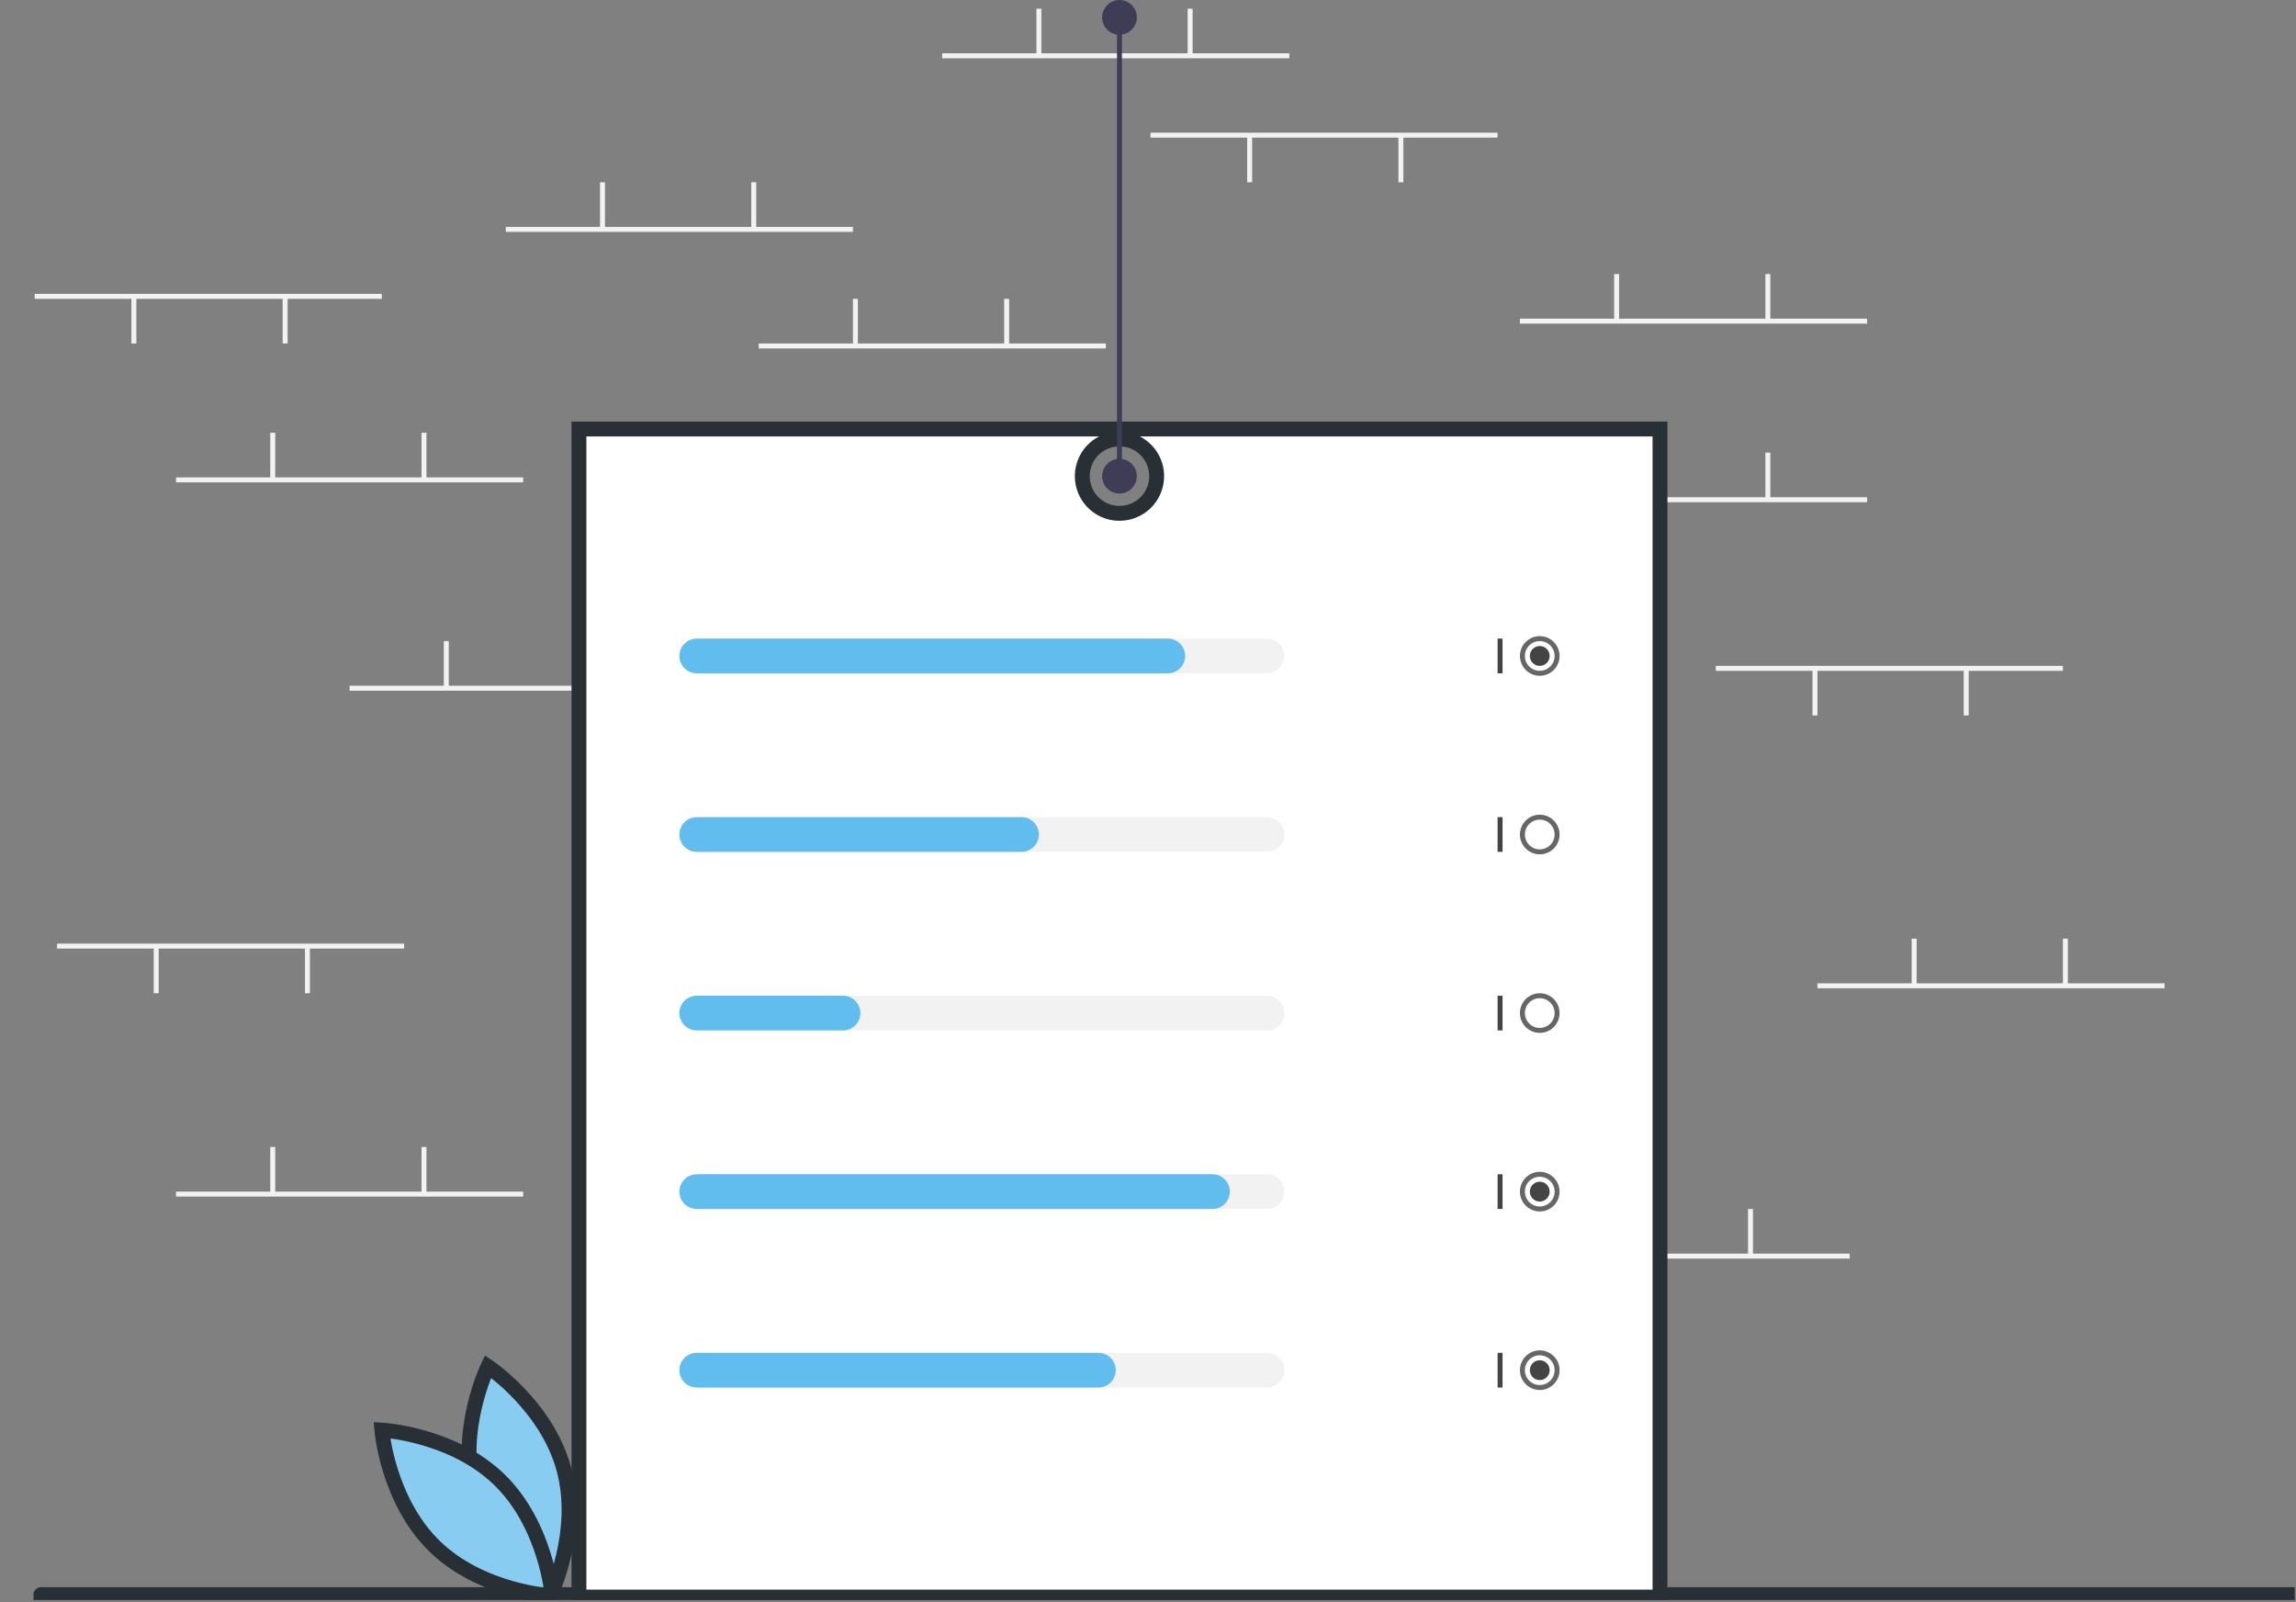 <svg width="926" height="646" viewBox="0 0 926 646" fill="none" xmlns="http://www.w3.org/2000/svg">
<rect x="0" y="0" width="926" height="646" fill="#808080" stroke="none"/>
<g id="percentages 1">
<g clip-path="url(#clip0)">
<g id="bricks">
<path id="Vector" d="M519.997 21.5H379.997V23.5H519.997V21.5Z" fill="#F2F2F2"/>
<path id="Vector_2" d="M419.997 3.5H417.997V22H419.997V3.5Z" fill="#F2F2F2"/>
<path id="Vector_3" d="M480.997 3.5H478.997V22H480.997V3.5Z" fill="#F2F2F2"/>
<path id="Vector_4" d="M745.997 505.5H605.997V507.5H745.997V505.5Z" fill="#F2F2F2"/>
<path id="Vector_5" d="M645.997 487.5H643.997V506H645.997V487.5Z" fill="#F2F2F2"/>
<path id="Vector_6" d="M706.997 487.5H704.997V506H706.997V487.5Z" fill="#F2F2F2"/>
<path id="Vector_7" d="M752.997 200.5H612.997V202.5H752.997V200.5Z" fill="#F2F2F2"/>
<path id="Vector_8" d="M652.997 182.5H650.997V201H652.997V182.5Z" fill="#F2F2F2"/>
<path id="Vector_9" d="M713.997 182.5H711.997V201H713.997V182.5Z" fill="#F2F2F2"/>
<path id="Vector_10" d="M752.997 128.5H612.997V130.5H752.997V128.5Z" fill="#F2F2F2"/>
<path id="Vector_11" d="M652.997 110.5H650.997V129H652.997V110.5Z" fill="#F2F2F2"/>
<path id="Vector_12" d="M713.997 110.5H711.997V129H713.997V110.5Z" fill="#F2F2F2"/>
<path id="Vector_13" d="M445.997 138.5H305.997V140.5H445.997V138.5Z" fill="#F2F2F2"/>
<path id="Vector_14" d="M345.997 120.5H343.997V139H345.997V120.5Z" fill="#F2F2F2"/>
<path id="Vector_15" d="M406.997 120.5H404.997V139H406.997V120.5Z" fill="#F2F2F2"/>
<path id="Vector_16" d="M343.997 91.5H203.997V93.5H343.997V91.5Z" fill="#F2F2F2"/>
<path id="Vector_17" d="M243.997 73.5H241.997V92H243.997V73.5Z" fill="#F2F2F2"/>
<path id="Vector_18" d="M304.997 73.5H302.997V92H304.997V73.5Z" fill="#F2F2F2"/>
<path id="Vector_19" d="M280.997 276.5H140.997V278.5H280.997V276.5Z" fill="#F2F2F2"/>
<path id="Vector_20" d="M180.997 258.5H178.997V277H180.997V258.5Z" fill="#F2F2F2"/>
<path id="Vector_21" d="M241.997 258.5H239.997V277H241.997V258.5Z" fill="#F2F2F2"/>
<path id="Vector_22" d="M210.997 480.5H70.997V482.5H210.997V480.5Z" fill="#F2F2F2"/>
<path id="Vector_23" d="M110.997 462.5H108.997V481H110.997V462.5Z" fill="#F2F2F2"/>
<path id="Vector_24" d="M171.997 462.5H169.997V481H171.997V462.5Z" fill="#F2F2F2"/>
<path id="Vector_25" d="M872.997 396.5H732.997V398.5H872.997V396.5Z" fill="#F2F2F2"/>
<path id="Vector_26" d="M772.997 378.5H770.997V397H772.997V378.5Z" fill="#F2F2F2"/>
<path id="Vector_27" d="M833.997 378.5H831.997V397H833.997V378.5Z" fill="#F2F2F2"/>
<path id="Vector_28" d="M831.997 268.5H691.997V270.5H831.997V268.5Z" fill="#F2F2F2"/>
<path id="Vector_29" d="M793.997 270H791.997V288.5H793.997V270Z" fill="#F2F2F2"/>
<path id="Vector_30" d="M732.997 270H730.997V288.5H732.997V270Z" fill="#F2F2F2"/>
<path id="Vector_31" d="M153.997 118.5H13.997V120.5H153.997V118.5Z" fill="#F2F2F2"/>
<path id="Vector_32" d="M115.997 120H113.997V138.5H115.997V120Z" fill="#F2F2F2"/>
<path id="Vector_33" d="M54.997 120H52.997V138.5H54.997V120Z" fill="#F2F2F2"/>
<path id="Vector_34" d="M162.997 380.5H22.997V382.5H162.997V380.5Z" fill="#F2F2F2"/>
<path id="Vector_35" d="M124.997 382H122.997V400.5H124.997V382Z" fill="#F2F2F2"/>
<path id="Vector_36" d="M63.997 382H61.997V400.5H63.997V382Z" fill="#F2F2F2"/>
<path id="Vector_37" d="M603.997 53.5H463.997V55.5H603.997V53.5Z" fill="#F2F2F2"/>
<path id="Vector_38" d="M565.997 55H563.997V73.5H565.997V55Z" fill="#F2F2F2"/>
<path id="Vector_39" d="M504.997 55H502.997V73.5H504.997V55Z" fill="#F2F2F2"/>
<path id="Vector_40" d="M210.997 192.5H70.997V194.5H210.997V192.5Z" fill="#F2F2F2"/>
<path id="Vector_41" d="M110.997 174.5H108.997V193H110.997V174.5Z" fill="#F2F2F2"/>
<path id="Vector_42" d="M171.997 174.5H169.997V193H171.997V174.5Z" fill="#F2F2F2"/>
</g>
<g id="leafs" style="fill:#fff;stroke:#283035;stroke-width:6;stroke-linecap: round;">
<path id="Vector_43" d="M191.255 602.167C198.169 627.726 221.851 643.555 221.851 643.555C221.851 643.555 234.323 617.945 227.409 592.387C220.495 566.829 196.813 551 196.813 551C196.813 551 184.341 576.609 191.255 602.167Z" fill="#88ccf1"/>
<path id="Vector_44" d="M201.415 596.675C220.387 615.143 222.704 643.534 222.704 643.534C222.704 643.534 194.261 641.981 175.289 623.512C156.317 605.044 154 576.653 154 576.653C154 576.653 182.443 578.206 201.415 596.675Z" fill="#88ccf1"/>
</g>
<path id="surface" d="M925.497 643H16.497V645H925.497V643Z" style="fill:none;stroke:#283035;stroke-width:6;stroke-linejoin:round;"/>
<g id="board">
<path id="bg" d="M233.497 173V644H669.497V173H233.497ZM451.497 207C448.53 207 445.63 206.12 443.163 204.472C440.697 202.824 438.774 200.481 437.639 197.74C436.504 194.999 436.206 191.983 436.785 189.074C437.364 186.164 438.793 183.491 440.89 181.393C442.988 179.296 445.661 177.867 448.571 177.288C451.48 176.709 454.496 177.006 457.237 178.142C459.978 179.277 462.321 181.2 463.969 183.666C465.617 186.133 466.497 189.033 466.497 192C466.497 195.978 464.917 199.794 462.104 202.607C459.291 205.42 455.475 207 451.497 207V207Z" style="fill:#fff;stroke:#283035;stroke-width:6;stroke-linecap: round;"/>
<!-- 3D4156 -->
<g id="bars">
<path id="Vector_45" d="M510.997 271.5H281.997C280.14 271.5 278.36 270.763 277.047 269.45C275.735 268.137 274.997 266.357 274.997 264.5C274.997 262.643 275.735 260.863 277.047 259.55C278.36 258.238 280.14 257.5 281.997 257.5H510.997C512.853 257.5 514.634 258.238 515.947 259.55C517.26 260.863 517.997 262.643 517.997 264.5C517.997 266.357 517.26 268.137 515.947 269.45C514.634 270.763 512.853 271.5 510.997 271.5V271.5Z" fill="#F2F2F2"/>
<path id="Vector_46" d="M510.997 343.5H281.997C280.14 343.5 278.36 342.763 277.047 341.45C275.735 340.137 274.997 338.357 274.997 336.5C274.997 334.643 275.735 332.863 277.047 331.55C278.36 330.238 280.14 329.5 281.997 329.5H510.997C512.853 329.5 514.634 330.238 515.947 331.55C517.26 332.863 517.997 334.643 517.997 336.5C517.997 338.357 517.26 340.137 515.947 341.45C514.634 342.763 512.853 343.5 510.997 343.5Z" fill="#F2F2F2"/>
<path id="Vector_47" d="M510.997 415.5H281.997C280.14 415.5 278.36 414.763 277.047 413.45C275.735 412.137 274.997 410.357 274.997 408.5C274.997 406.643 275.735 404.863 277.047 403.55C278.36 402.238 280.14 401.5 281.997 401.5H510.997C512.853 401.5 514.634 402.238 515.947 403.55C517.26 404.863 517.997 406.643 517.997 408.5C517.997 410.357 517.26 412.137 515.947 413.45C514.634 414.763 512.853 415.5 510.997 415.5Z" fill="#F2F2F2"/>
<path id="Vector_48" d="M510.997 487.5H281.997C280.14 487.5 278.36 486.763 277.047 485.45C275.735 484.137 274.997 482.357 274.997 480.5C274.997 478.643 275.735 476.863 277.047 475.55C278.36 474.238 280.14 473.5 281.997 473.5H510.997C512.853 473.5 514.634 474.238 515.947 475.55C517.26 476.863 517.997 478.643 517.997 480.5C517.997 482.357 517.26 484.137 515.947 485.45C514.634 486.763 512.853 487.5 510.997 487.5V487.5Z" fill="#F2F2F2"/>
<path id="Vector_49" d="M510.997 559.5H281.997C280.14 559.5 278.36 558.763 277.047 557.45C275.735 556.137 274.997 554.357 274.997 552.5C274.997 550.643 275.735 548.863 277.047 547.55C278.36 546.238 280.14 545.5 281.997 545.5H510.997C512.853 545.5 514.634 546.238 515.947 547.55C517.26 548.863 517.997 550.643 517.997 552.5C517.997 554.357 517.26 556.137 515.947 557.45C514.634 558.763 512.853 559.5 510.997 559.5Z" fill="#F2F2F2"/>
</g>
<g id="knobs">
<path id="Vector_50" d="M605.997 257.5H603.997V271.5H605.997V257.5Z" fill="#444444"/>
<path id="Vector_51" d="M620.997 272.5C619.415 272.5 617.868 272.031 616.552 271.152C615.237 270.273 614.211 269.023 613.606 267.561C613 266.1 612.842 264.491 613.151 262.939C613.459 261.387 614.221 259.962 615.34 258.843C616.459 257.724 617.884 256.962 619.436 256.654C620.988 256.345 622.597 256.503 624.058 257.109C625.52 257.714 626.77 258.74 627.649 260.055C628.528 261.371 628.997 262.918 628.997 264.5C628.994 266.621 628.151 268.654 626.651 270.154C625.151 271.654 623.118 272.498 620.997 272.5V272.5ZM620.997 258.5C619.81 258.5 618.65 258.852 617.664 259.511C616.677 260.17 615.908 261.108 615.454 262.204C615 263.3 614.881 264.507 615.112 265.671C615.344 266.834 615.915 267.904 616.754 268.743C617.593 269.582 618.662 270.153 619.826 270.385C620.99 270.616 622.197 270.497 623.293 270.043C624.389 269.589 625.326 268.82 625.986 267.833C626.645 266.847 626.997 265.687 626.997 264.5C626.995 262.909 626.362 261.384 625.238 260.259C624.113 259.134 622.588 258.502 620.997 258.5V258.5Z" fill="#666666"/>
<path id="Vector_52" d="M605.997 329.5H603.997V343.5H605.997V329.5Z" fill="#444444"/>
<path id="Vector_53" d="M620.997 344.5C619.415 344.5 617.868 344.031 616.552 343.152C615.237 342.273 614.211 341.023 613.606 339.561C613 338.1 612.842 336.491 613.151 334.939C613.459 333.387 614.221 331.962 615.34 330.843C616.459 329.724 617.884 328.962 619.436 328.654C620.988 328.345 622.597 328.503 624.058 329.109C625.52 329.714 626.77 330.74 627.649 332.055C628.528 333.371 628.997 334.918 628.997 336.5C628.994 338.621 628.151 340.654 626.651 342.154C625.151 343.654 623.118 344.498 620.997 344.5ZM620.997 330.5C619.81 330.5 618.65 330.852 617.664 331.511C616.677 332.17 615.908 333.108 615.454 334.204C615 335.3 614.881 336.507 615.112 337.671C615.344 338.834 615.915 339.904 616.754 340.743C617.593 341.582 618.662 342.153 619.826 342.385C620.99 342.616 622.197 342.497 623.293 342.043C624.389 341.589 625.326 340.82 625.986 339.833C626.645 338.847 626.997 337.687 626.997 336.5C626.995 334.909 626.362 333.384 625.238 332.259C624.113 331.134 622.588 330.502 620.997 330.5V330.5Z" fill="#666666"/>
<path id="Vector_54" d="M605.997 401.5H603.997V415.5H605.997V401.5Z" fill="#444444"/>
<path id="Vector_55" d="M620.997 416.5C619.415 416.5 617.868 416.031 616.552 415.152C615.237 414.273 614.211 413.023 613.606 411.561C613 410.1 612.842 408.491 613.151 406.939C613.459 405.387 614.221 403.962 615.34 402.843C616.459 401.724 617.884 400.962 619.436 400.654C620.988 400.345 622.597 400.503 624.058 401.109C625.52 401.714 626.77 402.74 627.649 404.055C628.528 405.371 628.997 406.918 628.997 408.5C628.994 410.621 628.151 412.654 626.651 414.154C625.151 415.654 623.118 416.498 620.997 416.5V416.5ZM620.997 402.5C619.81 402.5 618.65 402.852 617.664 403.511C616.677 404.17 615.908 405.108 615.454 406.204C615 407.3 614.881 408.507 615.112 409.671C615.344 410.834 615.915 411.904 616.754 412.743C617.593 413.582 618.662 414.153 619.826 414.385C620.99 414.616 622.197 414.497 623.293 414.043C624.389 413.589 625.326 412.82 625.986 411.833C626.645 410.847 626.997 409.687 626.997 408.5C626.995 406.909 626.362 405.384 625.238 404.259C624.113 403.134 622.588 402.502 620.997 402.5V402.5Z" fill="#666666"/>
<path id="Vector_56" d="M605.997 473.5H603.997V487.5H605.997V473.5Z" fill="#444444"/>
<path id="Vector_57" d="M620.997 488.5C619.415 488.5 617.868 488.031 616.552 487.152C615.237 486.273 614.211 485.023 613.606 483.561C613 482.1 612.842 480.491 613.151 478.939C613.459 477.387 614.221 475.962 615.34 474.843C616.459 473.724 617.884 472.962 619.436 472.654C620.988 472.345 622.597 472.503 624.058 473.109C625.52 473.714 626.77 474.74 627.649 476.055C628.528 477.371 628.997 478.918 628.997 480.5C628.994 482.621 628.151 484.654 626.651 486.154C625.151 487.654 623.118 488.498 620.997 488.5V488.5ZM620.997 474.5C619.81 474.5 618.65 474.852 617.664 475.511C616.677 476.17 615.908 477.108 615.454 478.204C615 479.3 614.881 480.507 615.112 481.671C615.344 482.834 615.915 483.904 616.754 484.743C617.593 485.582 618.662 486.153 619.826 486.385C620.99 486.616 622.197 486.497 623.293 486.043C624.389 485.589 625.326 484.82 625.986 483.833C626.645 482.847 626.997 481.687 626.997 480.5C626.995 478.909 626.362 477.384 625.238 476.259C624.113 475.134 622.588 474.502 620.997 474.5Z" fill="#666666"/>
<path id="Vector_58" d="M605.997 545.5H603.997V559.5H605.997V545.5Z" fill="#444444"/>
<path id="Vector_59" d="M620.997 560.5C619.415 560.5 617.868 560.031 616.552 559.152C615.237 558.273 614.211 557.023 613.606 555.561C613 554.1 612.842 552.491 613.151 550.939C613.459 549.387 614.221 547.962 615.34 546.843C616.459 545.724 617.884 544.962 619.436 544.654C620.988 544.345 622.597 544.503 624.058 545.109C625.52 545.714 626.77 546.74 627.649 548.055C628.528 549.371 628.997 550.918 628.997 552.5C628.994 554.621 628.151 556.654 626.651 558.154C625.151 559.654 623.118 560.498 620.997 560.5V560.5ZM620.997 546.5C619.81 546.5 618.65 546.852 617.664 547.511C616.677 548.17 615.908 549.108 615.454 550.204C615 551.3 614.881 552.507 615.112 553.671C615.344 554.834 615.915 555.904 616.754 556.743C617.593 557.582 618.662 558.153 619.826 558.385C620.99 558.616 622.197 558.497 623.293 558.043C624.389 557.589 625.326 556.82 625.986 555.833C626.645 554.847 626.997 553.687 626.997 552.5C626.995 550.909 626.362 549.384 625.238 548.259C624.113 547.134 622.588 546.502 620.997 546.5Z" fill="#666666"/>
<path id="Vector_60" d="M620.997 268.5C623.206 268.5 624.997 266.709 624.997 264.5C624.997 262.291 623.206 260.5 620.997 260.5C618.788 260.5 616.997 262.291 616.997 264.5C616.997 266.709 618.788 268.5 620.997 268.5Z" fill="#444444"/>
<path id="Vector_61" d="M620.997 484.5C623.206 484.5 624.997 482.709 624.997 480.5C624.997 478.291 623.206 476.5 620.997 476.5C618.788 476.5 616.997 478.291 616.997 480.5C616.997 482.709 618.788 484.5 620.997 484.5Z" fill="#444444"/>
<path id="Vector_62" d="M620.997 556.5C623.206 556.5 624.997 554.709 624.997 552.5C624.997 550.291 623.206 548.5 620.997 548.5C618.788 548.5 616.997 550.291 616.997 552.5C616.997 554.709 618.788 556.5 620.997 556.5Z" fill="#444444"/>
</g>
<g id="hook">
<path id="Vector_63" d="M451.497 199C455.363 199 458.497 195.866 458.497 192C458.497 188.134 455.363 185 451.497 185C447.631 185 444.497 188.134 444.497 192C444.497 195.866 447.631 199 451.497 199Z" fill="#3F3D56"/>
<path id="Vector_64" d="M451.497 14C455.363 14 458.497 10.866 458.497 7C458.497 3.134 455.363 0 451.497 0C447.631 0 444.497 3.134 444.497 7C444.497 10.866 447.631 14 451.497 14Z" fill="#3F3D56"/>
<path id="Vector_65" d="M452.497 7H450.497V192H452.497V7Z" fill="#3F3D56"/>
</g>
<g id="indicators">
<path id="Vector_66" d="M470.997 271.5H280.997C279.14 271.5 277.36 270.763 276.047 269.45C274.735 268.137 273.997 266.357 273.997 264.5C273.997 262.643 274.735 260.863 276.047 259.55C277.36 258.238 279.14 257.5 280.997 257.5H470.997C472.853 257.5 474.634 258.238 475.947 259.55C477.26 260.863 477.997 262.643 477.997 264.5C477.997 266.357 477.26 268.137 475.947 269.45C474.634 270.763 472.853 271.5 470.997 271.5V271.5Z" fill="#62BDEF"/>
<path id="Vector_67" d="M411.997 343.5H280.997C279.14 343.5 277.36 342.763 276.047 341.45C274.735 340.137 273.997 338.357 273.997 336.5C273.997 334.643 274.735 332.863 276.047 331.55C277.36 330.238 279.14 329.5 280.997 329.5H411.997C413.853 329.5 415.634 330.238 416.947 331.55C418.26 332.863 418.997 334.643 418.997 336.5C418.997 338.357 418.26 340.137 416.947 341.45C415.634 342.763 413.853 343.5 411.997 343.5Z" fill="#62BDEF"/>
<path id="Vector_68" d="M339.997 415.5H280.997C279.14 415.5 277.36 414.763 276.047 413.45C274.735 412.137 273.997 410.357 273.997 408.5C273.997 406.643 274.735 404.863 276.047 403.55C277.36 402.238 279.14 401.5 280.997 401.5H339.997C341.854 401.5 343.634 402.238 344.947 403.55C346.26 404.863 346.997 406.643 346.997 408.5C346.997 410.357 346.26 412.137 344.947 413.45C343.634 414.763 341.854 415.5 339.997 415.5V415.5Z" fill="#62BDEF"/>
<path id="Vector_69" d="M488.997 487.5H280.997C279.14 487.5 277.36 486.763 276.047 485.45C274.735 484.137 273.997 482.357 273.997 480.5C273.997 478.643 274.735 476.863 276.047 475.55C277.36 474.238 279.14 473.5 280.997 473.5H488.997C490.853 473.5 492.634 474.238 493.947 475.55C495.26 476.863 495.997 478.643 495.997 480.5C495.997 482.357 495.26 484.137 493.947 485.45C492.634 486.763 490.853 487.5 488.997 487.5V487.5Z" fill="#62BDEF"/>
<path id="Vector_70" d="M442.997 559.5H280.997C279.14 559.5 277.36 558.763 276.047 557.45C274.735 556.137 273.997 554.357 273.997 552.5C273.997 550.643 274.735 548.863 276.047 547.55C277.36 546.238 279.14 545.5 280.997 545.5H442.997C444.853 545.5 446.634 546.238 447.947 547.55C449.26 548.863 449.997 550.643 449.997 552.5C449.997 554.357 449.26 556.137 447.947 557.45C446.634 558.763 444.853 559.5 442.997 559.5V559.5Z" fill="#62BDEF"/>
</g>
</g>
</g>
</g>
<defs>
<clipPath id="clip0">
<rect width="925.497" height="645.184" fill="white"/>
</clipPath>
</defs>
</svg>
